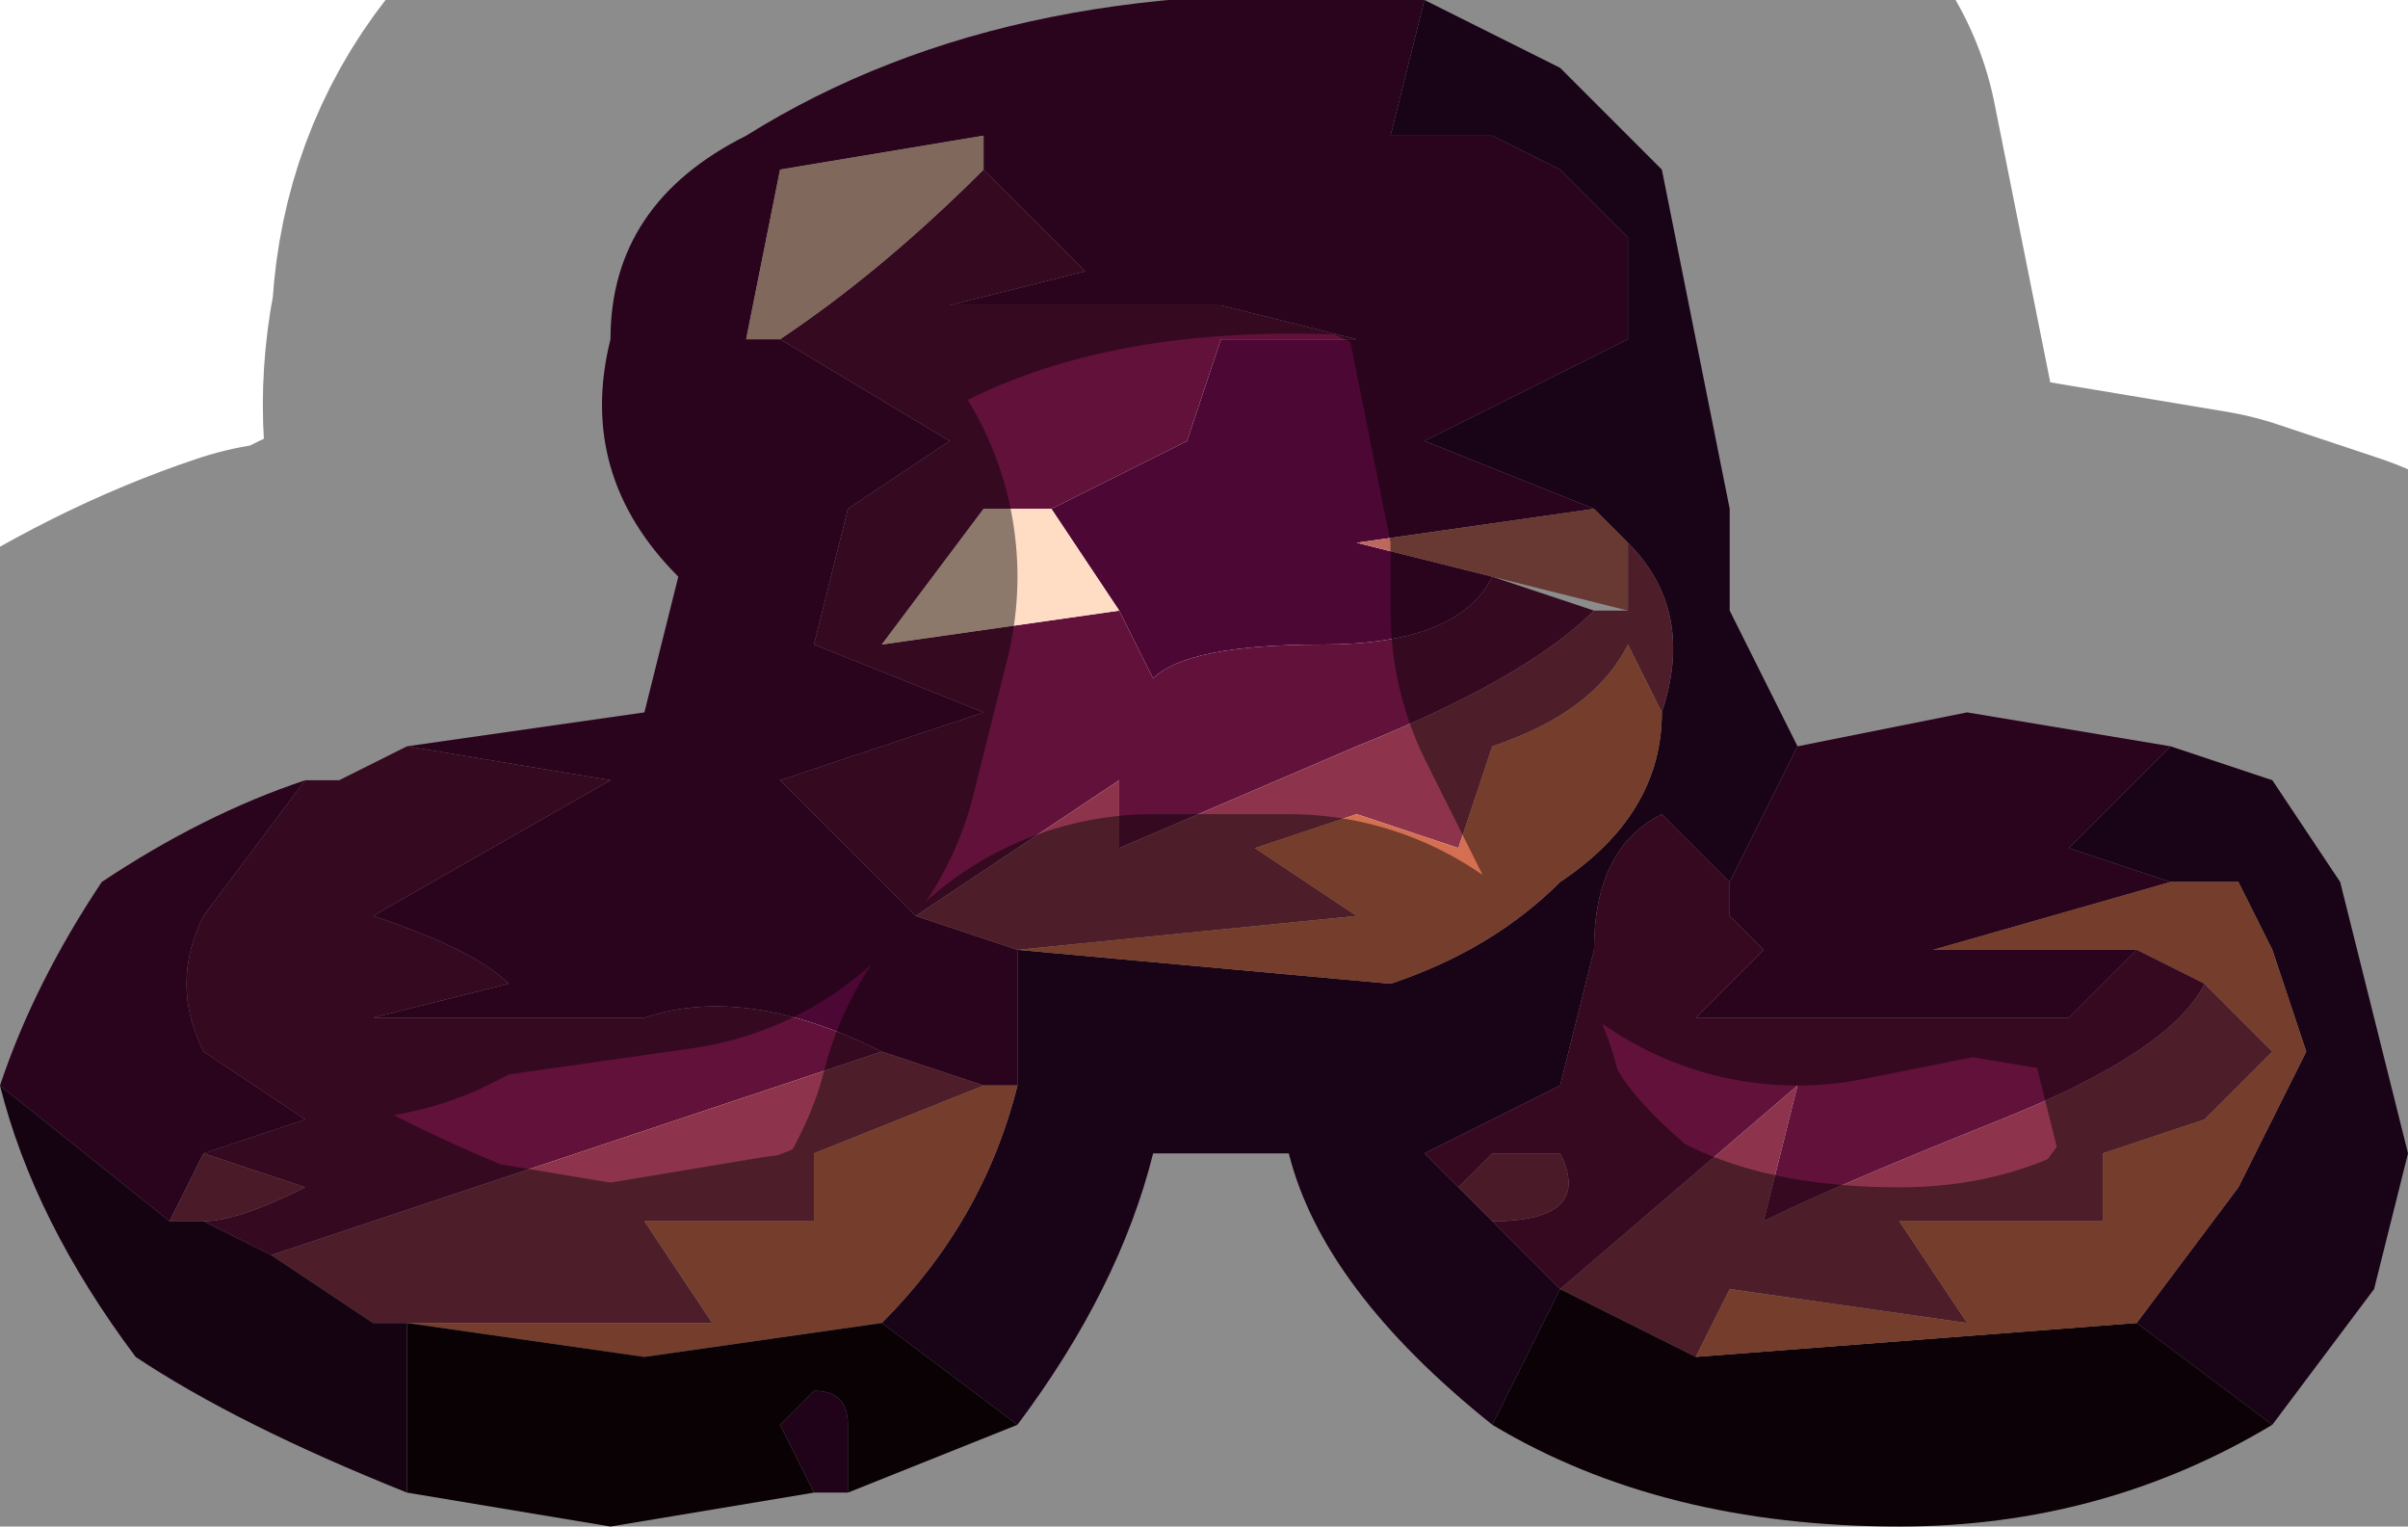 <?xml version="1.0" encoding="UTF-8" standalone="no"?>
<svg xmlns:xlink="http://www.w3.org/1999/xlink" height="2.25px" width="3.55px" xmlns="http://www.w3.org/2000/svg">
  <g transform="matrix(1.0, 0.0, 0.0, 1.0, 1.75, 1.2)">
    <path d="M0.6 -0.45 L0.35 -0.55 0.65 -0.7 0.65 -0.85 0.55 -0.95 0.45 -1.0 0.3 -1.0 0.35 -1.2 0.55 -1.1 0.7 -0.95 0.75 -0.7 0.8 -0.45 0.8 -0.3 0.9 -0.1 0.8 0.1 0.7 0.0 Q0.6 0.05 0.6 0.2 L0.55 0.4 0.35 0.5 0.4 0.55 0.45 0.6 0.55 0.7 Q0.5 0.8 0.45 0.9 0.2 0.7 0.15 0.5 L-0.05 0.5 Q-0.1 0.7 -0.25 0.9 L-0.45 0.75 Q-0.3 0.6 -0.25 0.4 L-0.25 0.2 0.3 0.25 Q0.45 0.2 0.55 0.1 0.7 0.0 0.7 -0.15 0.75 -0.3 0.65 -0.4 L0.6 -0.45 M-0.25 0.2 L-0.25 0.2 M1.45 -0.1 L1.45 -0.1 1.6 -0.05 1.7 0.1 1.8 0.5 1.75 0.7 1.6 0.9 1.4 0.75 1.55 0.55 1.65 0.35 1.6 0.2 1.55 0.1 1.45 0.1 1.3 0.05 1.45 -0.1" fill="#2d0628" fill-rule="evenodd" stroke="none"/>
    <path d="M0.35 -1.2 L0.3 -1.0 0.45 -1.0 0.55 -0.95 0.65 -0.85 0.65 -0.7 0.35 -0.55 0.6 -0.45 0.25 -0.4 0.45 -0.35 Q0.4 -0.25 0.2 -0.25 0.0 -0.25 -0.05 -0.2 L-0.1 -0.3 -0.2 -0.45 0.0 -0.55 0.05 -0.7 0.25 -0.7 0.05 -0.75 -0.1 -0.75 -0.35 -0.75 -0.15 -0.8 -0.3 -0.95 -0.3 -1.0 -0.6 -0.95 -0.65 -0.7 -0.6 -0.7 -0.35 -0.55 -0.5 -0.45 -0.55 -0.25 -0.3 -0.15 -0.6 -0.05 -0.4 0.15 -0.25 0.2 -0.25 0.4 -0.3 0.4 -0.45 0.35 Q-0.65 0.25 -0.8 0.3 L-1.2 0.3 -1.0 0.25 Q-1.05 0.2 -1.2 0.15 L-0.85 -0.05 -1.15 -0.1 -0.8 -0.15 -0.75 -0.35 Q-0.9 -0.5 -0.85 -0.7 -0.85 -0.9 -0.65 -1.0 -0.25 -1.25 0.35 -1.2" fill="#4d0734" fill-rule="evenodd" stroke="none"/>
    <path d="M-1.15 -0.1 L-0.85 -0.05 -1.2 0.15 Q-1.05 0.2 -1.0 0.25 L-1.2 0.3 -0.8 0.3 Q-0.65 0.25 -0.45 0.35 L-0.9 0.5 -1.35 0.65 -1.45 0.6 Q-1.4 0.6 -1.3 0.55 L-1.45 0.5 -1.3 0.45 -1.45 0.35 Q-1.5 0.25 -1.45 0.15 L-1.3 -0.05 -1.25 -0.05 -1.15 -0.1 M-0.3 -0.95 L-0.15 -0.8 -0.35 -0.75 -0.1 -0.75 0.05 -0.75 0.25 -0.7 0.05 -0.7 0.0 -0.55 -0.2 -0.45 -0.3 -0.45 -0.45 -0.25 -0.1 -0.3 -0.05 -0.2 Q0.0 -0.25 0.2 -0.25 0.4 -0.25 0.45 -0.35 L0.6 -0.3 Q0.5 -0.2 0.25 -0.1 L-0.1 0.05 -0.1 -0.05 -0.4 0.15 -0.6 -0.05 -0.3 -0.15 -0.55 -0.25 -0.5 -0.45 -0.35 -0.55 -0.6 -0.7 Q-0.45 -0.8 -0.3 -0.95" fill="#61113a" fill-rule="evenodd" stroke="none"/>
    <path d="M0.6 -0.45 L0.65 -0.4 0.65 -0.3 0.45 -0.35 0.25 -0.4 0.6 -0.45" fill="#bd685d" fill-rule="evenodd" stroke="none"/>
    <path d="M0.65 -0.4 Q0.75 -0.3 0.7 -0.15 L0.65 -0.25 Q0.6 -0.15 0.45 -0.1 L0.4 0.05 0.25 0.0 0.1 0.05 0.25 0.15 -0.25 0.2 -0.25 0.2 -0.4 0.15 -0.1 -0.05 -0.1 0.05 0.25 -0.1 Q0.5 -0.2 0.6 -0.3 L0.65 -0.3 0.65 -0.4 M-0.45 0.35 L-0.3 0.4 -0.55 0.5 -0.55 0.6 -0.8 0.6 -0.7 0.75 -1.2 0.75 -1.35 0.65 -0.9 0.5 -0.45 0.35 M1.5 0.25 L1.6 0.35 1.5 0.45 1.35 0.5 1.35 0.6 1.05 0.6 1.15 0.75 0.8 0.7 0.75 0.8 0.55 0.7 0.9 0.4 0.85 0.6 Q0.95 0.55 1.2 0.45 1.45 0.35 1.5 0.25" fill="#8d344c" fill-rule="evenodd" stroke="none"/>
    <path d="M0.7 -0.15 Q0.7 0.0 0.55 0.1 0.45 0.2 0.3 0.25 L-0.25 0.2 0.25 0.15 0.1 0.05 0.25 0.0 0.4 0.05 0.45 -0.1 Q0.6 -0.15 0.65 -0.25 L0.7 -0.15" fill="#d56f51" fill-rule="evenodd" stroke="none"/>
    <path d="M0.8 0.1 L0.9 -0.1 1.15 -0.15 1.45 -0.1 1.3 0.05 1.45 0.1 1.1 0.2 1.4 0.2 1.3 0.3 1.05 0.3 0.75 0.3 0.85 0.2 0.8 0.15 0.8 0.1" fill="#4d0834" fill-rule="evenodd" stroke="none"/>
    <path d="M-1.45 0.5 L-1.5 0.6 -1.75 0.4 Q-1.7 0.25 -1.6 0.1 -1.45 0.0 -1.3 -0.05 L-1.45 0.15 Q-1.5 0.25 -1.45 0.35 L-1.3 0.45 -1.45 0.5" fill="#4d0733" fill-rule="evenodd" stroke="none"/>
    <path d="M0.45 0.9 Q0.5 0.8 0.55 0.7 L0.75 0.8 1.4 0.75 1.6 0.9 Q1.35 1.05 1.05 1.05 0.7 1.05 0.45 0.9" fill="#16020c" fill-rule="evenodd" stroke="none"/>
    <path d="M1.45 0.1 L1.55 0.1 1.6 0.2 1.65 0.35 1.55 0.55 1.4 0.75 0.75 0.8 0.8 0.7 1.15 0.75 1.05 0.6 1.35 0.6 1.35 0.5 1.5 0.45 1.6 0.35 1.5 0.25 1.4 0.2 1.1 0.2 1.45 0.1" fill="#d56f50" fill-rule="evenodd" stroke="none"/>
    <path d="M0.55 0.7 L0.45 0.6 Q0.6 0.6 0.55 0.5 L0.45 0.5 0.4 0.55 0.35 0.5 0.55 0.4 0.6 0.2 Q0.6 0.05 0.7 0.0 L0.8 0.1 0.8 0.15 0.85 0.2 0.75 0.3 1.05 0.3 1.3 0.3 1.4 0.2 1.5 0.25 Q1.45 0.35 1.2 0.45 0.95 0.55 0.85 0.6 L0.9 0.4 0.55 0.7" fill="#62113a" fill-rule="evenodd" stroke="none"/>
    <path d="M0.45 0.6 L0.4 0.55 0.45 0.5 0.55 0.5 Q0.6 0.6 0.45 0.6" fill="#882f4a" fill-rule="evenodd" stroke="none"/>
    <path d="M-0.3 -0.95 Q-0.45 -0.8 -0.6 -0.7 L-0.65 -0.7 -0.6 -0.95 -0.3 -1.0 -0.3 -0.95" fill="#eabda9" fill-rule="evenodd" stroke="none"/>
    <path d="M-0.1 -0.3 L-0.45 -0.25 -0.3 -0.45 -0.2 -0.45 -0.1 -0.3" fill="#ffddc4" fill-rule="evenodd" stroke="none"/>
    <path d="M-0.25 0.4 Q-0.3 0.6 -0.45 0.75 L-0.8 0.8 -1.15 0.75 -1.2 0.75 -1.2 0.75 -0.7 0.75 -0.8 0.6 -0.55 0.6 -0.55 0.5 -0.3 0.4 -0.25 0.4" fill="#d66f51" fill-rule="evenodd" stroke="none"/>
    <path d="M-0.55 1.0 L-0.6 0.9 -0.55 0.85 Q-0.5 0.85 -0.5 0.9 L-0.5 1.0 -0.55 1.0" fill="#3b062b" fill-rule="evenodd" stroke="none"/>
    <path d="M-0.45 0.75 L-0.25 0.9 -0.5 1.0 -0.5 0.9 Q-0.5 0.85 -0.55 0.85 L-0.6 0.9 -0.55 1.0 -0.85 1.05 -1.15 1.0 -1.15 0.75 -0.8 0.8 -0.45 0.75" fill="#120209" fill-rule="evenodd" stroke="none"/>
    <path d="M-1.45 0.6 L-1.45 0.6 -1.5 0.6 -1.45 0.5 -1.3 0.55 Q-1.4 0.6 -1.45 0.6" fill="#89304a" fill-rule="evenodd" stroke="none"/>
    <path d="M-1.2 0.75 L-1.2 0.75 -1.15 0.75 -1.15 1.0 Q-1.4 0.9 -1.55 0.8 -1.7 0.6 -1.75 0.4 L-1.5 0.6 -1.45 0.6 -1.45 0.6 -1.35 0.65 -1.2 0.75" fill="#270520" fill-rule="evenodd" stroke="none"/>
    <path d="M-0.25 0.9 Q-0.1 0.7 -0.05 0.5 L0.15 0.5 Q0.2 0.7 0.45 0.9 0.7 1.05 1.05 1.05 1.35 1.05 1.6 0.9 L1.75 0.7 1.8 0.5 1.7 0.1 1.6 -0.05 1.45 -0.1 1.45 -0.1 1.15 -0.15 0.9 -0.1 0.8 -0.3 0.8 -0.45 0.75 -0.7 0.7 -0.95 0.55 -1.1 0.35 -1.2 Q-0.25 -1.25 -0.65 -1.0 -0.85 -0.9 -0.85 -0.7 -0.9 -0.5 -0.75 -0.35 L-0.8 -0.15 -1.15 -0.1 -1.25 -0.05 -1.3 -0.05 Q-1.45 0.0 -1.6 0.1 -1.7 0.25 -1.75 0.4 -1.7 0.6 -1.55 0.8 -1.4 0.9 -1.15 1.0 L-0.85 1.05 -0.55 1.0 -0.5 1.0 -0.25 0.9 Z" fill="none" stroke="#000000" stroke-linecap="round" stroke-linejoin="round" stroke-opacity="0.451" stroke-width="1.0"/>
  </g>
</svg>
